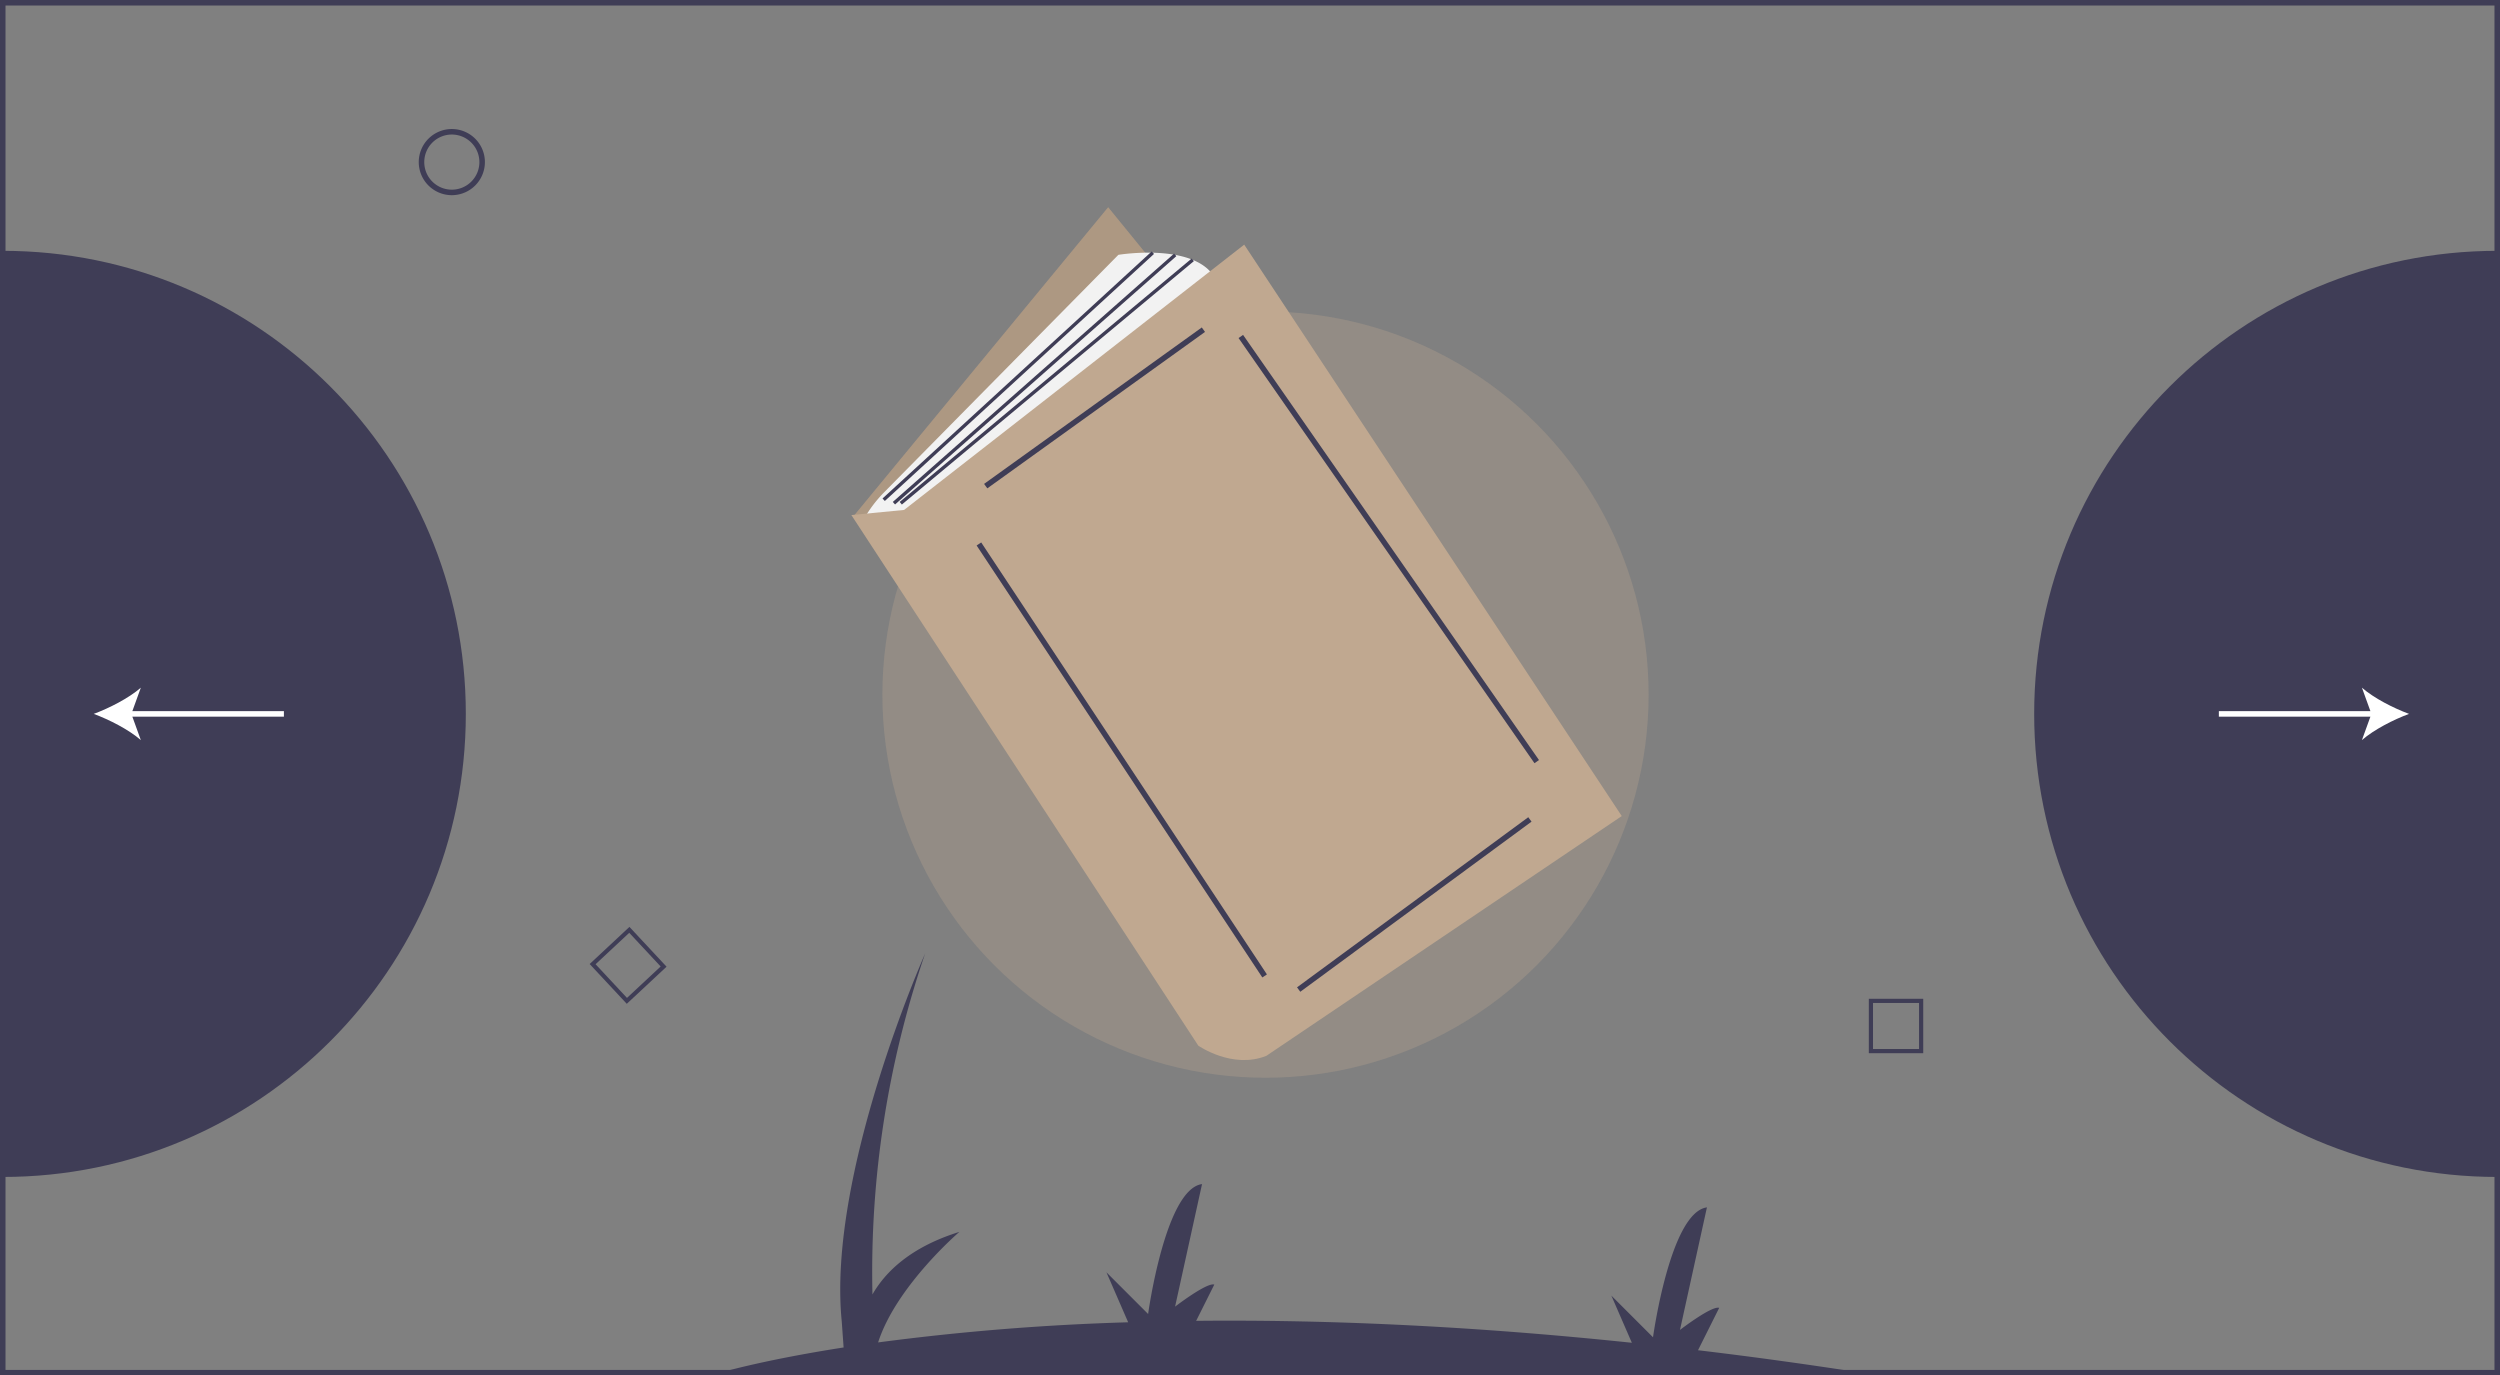 <svg xmlns="http://www.w3.org/2000/svg" data-name="Layer 1" width="1036" height="569.971" viewBox="0 0 1036 569.971" xmlns:xlink="http://www.w3.org/1999/xlink"><rect x="0" y="0" width="1036" height="569.971" fill="#808080" stroke="none"/><title>Books</title><path d="M275.036,460.851c0,105.976-85.918,191.894-191.894,191.894V268.957C189.118,268.957,275.036,354.875,275.036,460.851Z" transform="translate(-82 -165.014)" fill="#3f3d56"/><path d="M924.964,460.851c0,105.976,85.918,191.894,191.894,191.894V268.957C1010.882,268.957,924.964,354.875,924.964,460.851Z" transform="translate(-82 -165.014)" fill="#3f3d56"/><path d="M269.237,245.897a13.707,13.707,0,1,1,13.707-13.707A13.722,13.722,0,0,1,269.237,245.897Zm0-25.129a11.422,11.422,0,1,0,11.422,11.422A11.435,11.435,0,0,0,269.237,220.768Z" transform="translate(-82 -165.014)" fill="#3f3d56"/><path d="M878.989,601.46H856.44V578.911H878.989Zm-20.814-1.735h19.08V580.646H858.175Z" transform="translate(-82 -165.014)" fill="#3f3d56"/><path d="M341.735,580.992l-15.38-16.489,16.489-15.38,15.38,16.489Zm-12.929-16.404,13.014,13.953,13.953-13.014-13.014-13.953Z" transform="translate(-82 -165.014)" fill="#3f3d56"/><path d="M82,165.014V734.986H1118V165.014ZM1115.716,732.701H84.284V167.299h1031.431Z" transform="translate(-82 -165.014)" fill="#3f3d56"/><path d="M856.898,734.415q-37.048-5.8-71.243-9.867l8.778-17.557c-3.047-1.016-16.251,9.141-16.251,9.141L789.355,665.348c-15.235,2.031-22.345,53.831-22.345,53.831L749.743,701.913l8.5,19.549c-69.758-7.33-129.953-9.617-180.554-9.093l7.513-15.027c-3.047-1.016-16.251,9.141-16.251,9.141l11.173-50.784c-15.235,2.031-22.345,53.831-22.345,53.831l-17.267-17.267,9.002,20.706a1013.499,1013.499,0,0,0-103.623,8.345c7.497-23.356,33.679-45.809,33.679-45.809-20.131,6.263-30.605,16.467-36.026,25.925a407.859,407.859,0,0,1,21.806-141.205s-40.627,91.411-34.533,152.352l.773,10.825c-35.345,5.514-53.081,11.012-53.081,11.012Z" transform="translate(-82 -165.014)" fill="#3f3d56"/><circle cx="524.425" cy="287.859" r="158.77" fill="#c0a890" opacity="0.3"/><polygon points="459.223 85.873 353.51 214.137 509.965 398.782 614.268 276.156 459.223 85.873" fill="#c0a890"/><polygon points="459.223 85.873 353.51 214.137 509.965 398.782 614.268 276.156 459.223 85.873" opacity="0.1"/><path d="M439.739,380.561h0a53.131,53.131,0,0,1,8.619-11.508l97.094-98.433s33.828-5.638,40.876,11.276L462.291,383.38Z" transform="translate(-82 -165.014)" fill="#f2f2f2"/><path d="M434.805,378.447l143.769,219.882s14.095,9.867,28.19,4.229l147.293-99.37L597.603,266.392,456.653,376.333Z" transform="translate(-82 -165.014)" fill="#c0a890"/><rect x="480.039" y="332.905" width="111.092" height="2.284" transform="translate(-176.285 210.298) rotate(-35.7)" fill="#3f3d56"/><rect x="545.719" y="372.621" width="2.284" height="214.62" transform="translate(-256.018 216.307) rotate(-33.481)" fill="#3f3d56"/><rect x="608.595" y="538.693" width="118.967" height="2.285" transform="translate(-271.965 335.923) rotate(-36.344)" fill="#3f3d56"/><rect x="656.366" y="285.212" width="2.284" height="214.661" transform="translate(-188.398 280.946) rotate(-34.838)" fill="#3f3d56"/><rect x="428.269" y="320.219" width="151.386" height="1.409" transform="translate(-166.329 260.232) rotate(-42.545)" fill="#3f3d56"/><rect x="432.981" y="321.377" width="155.492" height="1.41" transform="translate(-167.307 253.621) rotate(-41.438)" fill="#3f3d56"/><rect x="437.017" y="322.42" width="157.533" height="1.41" transform="translate(-169.302 240.151) rotate(-39.813)" fill="#3f3d56"/><path d="M1080.306,460.851c-6.487-2.405-14.537-6.512-19.526-10.862l3.517,9.72h-62.804v2.284h62.804l-3.517,9.722C1065.77,467.365,1073.819,463.258,1080.306,460.851Z" transform="translate(-82 -165.014)" fill="#fff"/><path d="M199.649,459.709H136.845l3.517-9.722c-4.989,4.35-13.039,8.457-19.526,10.865,6.487,2.405,14.537,6.512,19.526,10.862l-3.517-9.72h62.804Z" transform="translate(-82 -165.014)" fill="#fff"/></svg>